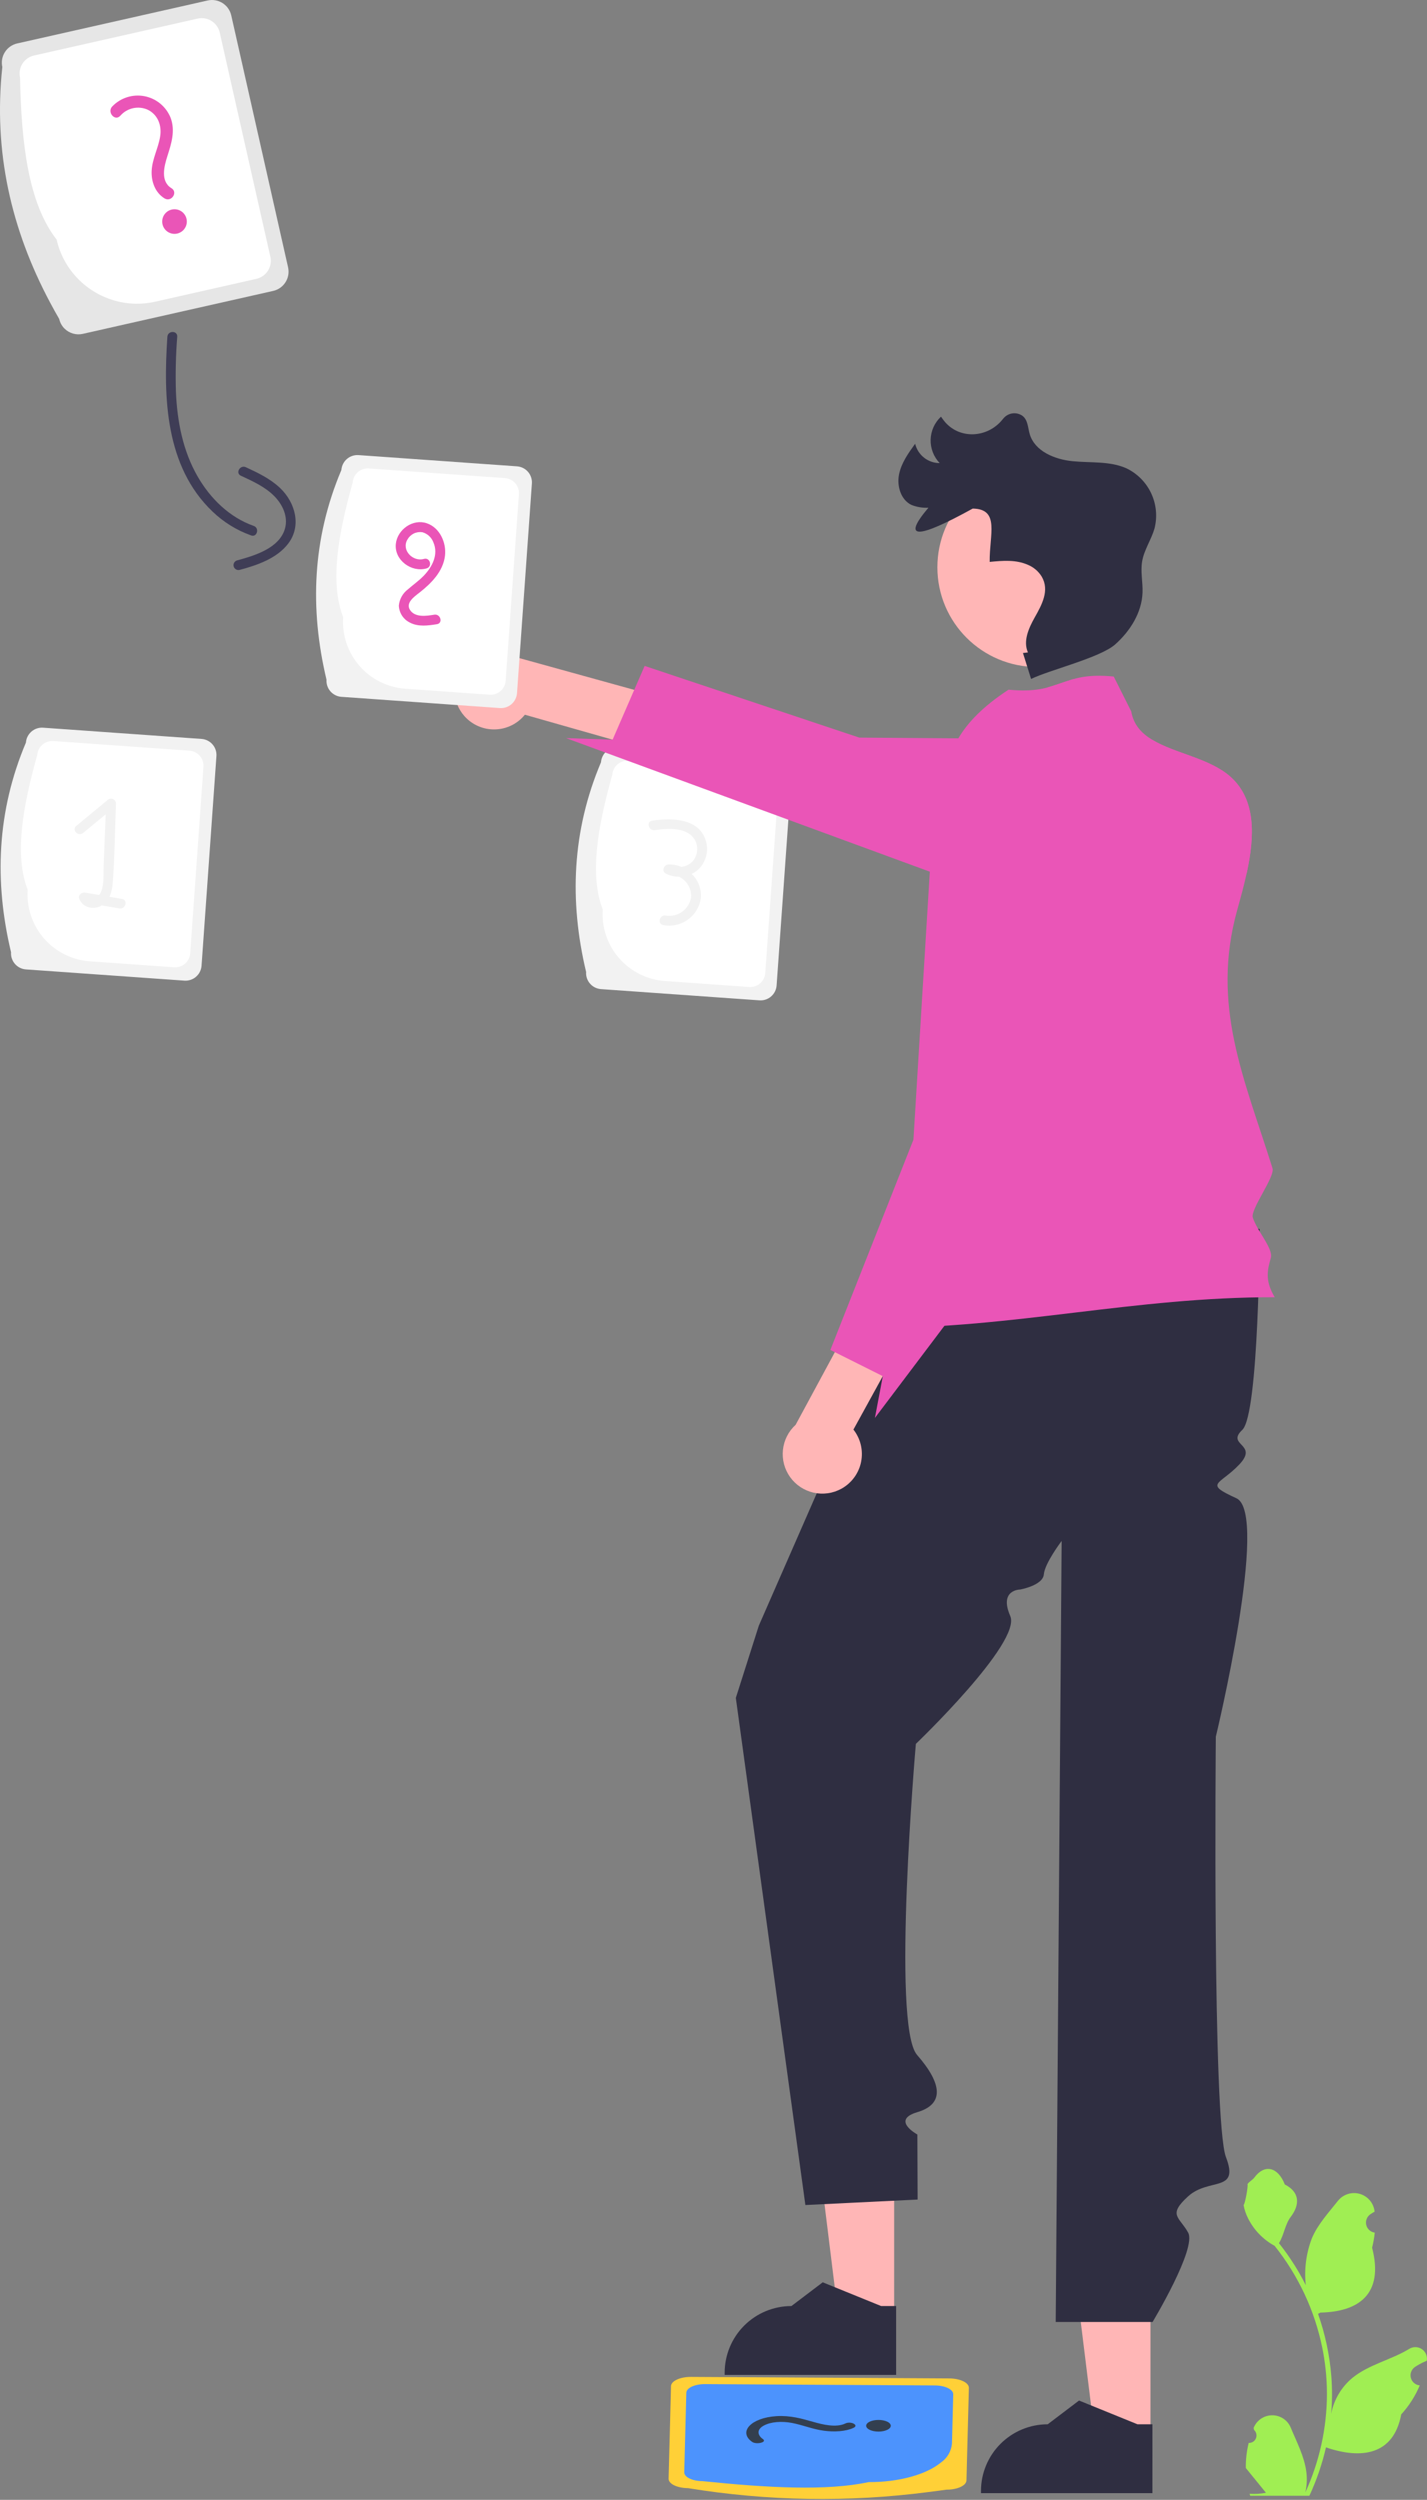 <svg width="229" height="401" viewBox="0 0 229 401" fill="none" xmlns="http://www.w3.org/2000/svg">
<rect x="0" y="0" width="229" height="401" fill="#808080" stroke="none"/>
<g clip-path="url(#clip0_11_4)">
<path d="M46.23 42.885L39.353 12.399L37.11 2.468C36.924 1.648 36.42 0.937 35.708 0.489C34.997 0.041 34.136 -0.106 33.316 0.079L29.929 0.845L2.763 6.968C2.358 7.059 1.974 7.229 1.634 7.469C1.295 7.708 1.006 8.012 0.784 8.363C0.562 8.714 0.411 9.106 0.34 9.515C0.27 9.924 0.281 10.344 0.372 10.748C-1.086 24.313 1.794 36.827 8.043 48.538C8.505 49.414 8.994 50.29 9.502 51.166C9.636 51.772 9.948 52.324 10.397 52.752C10.775 53.113 11.237 53.375 11.741 53.515C12.245 53.655 12.776 53.668 13.286 53.554L16.849 52.752L19.046 52.254L43.839 46.666C44.658 46.481 45.37 45.979 45.818 45.27C46.267 44.561 46.415 43.703 46.23 42.885V42.885Z" fill="#E6E6E6"/>
<path d="M43.387 41.188L36.833 12.187L35.264 5.225C35.091 4.458 34.621 3.792 33.956 3.372C33.291 2.951 32.487 2.812 31.72 2.984L29.633 3.454L5.458 8.904C4.691 9.077 4.024 9.547 3.603 10.211C3.183 10.875 3.043 11.678 3.215 12.445C3.428 23.003 4.535 32.584 9.086 38.431C9.604 40.705 10.716 42.801 12.308 44.507C13.9 46.212 15.916 47.466 18.151 48.141C18.206 48.159 18.252 48.178 18.308 48.196C18.344 48.206 18.391 48.224 18.427 48.233C20.531 48.824 22.749 48.882 24.88 48.399L41.144 44.729C41.911 44.556 42.578 44.086 42.999 43.422C43.42 42.758 43.559 41.955 43.387 41.188V41.188Z" fill="white"/>
<path d="M19.302 18.574C19.837 17.957 20.557 17.53 21.355 17.357C22.153 17.183 22.986 17.271 23.73 17.61C25.343 18.415 25.969 20.127 25.711 21.83C25.423 23.733 24.428 25.464 24.338 27.412C24.259 29.117 24.895 30.908 26.407 31.826C27.491 32.484 28.607 30.855 27.518 30.193C25.725 29.105 26.328 26.714 26.848 25.083C27.497 23.047 28.174 20.971 27.37 18.872C27.015 17.994 26.444 17.218 25.711 16.616C24.978 16.015 24.106 15.607 23.174 15.429C22.242 15.252 21.28 15.31 20.377 15.6C19.474 15.889 18.658 16.4 18.003 17.086C17.148 18.008 18.436 19.507 19.302 18.574V18.574Z" fill="#EA55B7"/>
<path d="M28.004 37.514C29.096 37.514 29.98 36.63 29.98 35.54C29.98 34.45 29.096 33.566 28.004 33.566C26.913 33.566 26.029 34.45 26.029 35.54C26.029 36.63 26.913 37.514 28.004 37.514Z" fill="#EA55B7"/>
<path d="M152.355 381.524L121.076 381.338L110.886 381.278C109.135 381.269 107.699 381.934 107.68 382.764L107.639 384.41L107.295 397.605C107.269 398.429 108.671 399.114 110.422 399.123C123.181 401.208 136.176 401.418 148.996 399.748C149.956 399.632 150.922 399.504 151.893 399.365C152.486 399.374 153.077 399.293 153.645 399.127C154.51 398.86 155.082 398.403 155.097 397.883L155.143 396.153L155.168 395.085L155.482 383.043C155.501 382.213 154.097 381.533 152.355 381.524Z" fill="#FFD037"/>
<path d="M150.043 382.648L120.285 382.476L113.142 382.433C111.505 382.423 110.158 383.044 110.137 383.82L110.111 384.833L109.806 396.576C109.786 397.351 111.097 397.99 112.734 397.999C123.063 399.064 132.649 399.608 139.398 398.154C144.31 398.179 148.643 396.924 150.956 395.045C150.987 395.022 151.015 395.003 151.046 394.979C151.064 394.963 151.092 394.944 151.11 394.928C151.581 394.581 151.972 394.138 152.258 393.629C152.544 393.119 152.718 392.554 152.769 391.972L152.97 384.072C152.991 383.296 151.68 382.658 150.043 382.648Z" fill="#4C93FD"/>
<path d="M122.435 391.26C121.523 390.612 121.427 389.733 122.523 389.113C123.681 388.458 125.494 388.358 127.093 388.664C128.878 389.006 130.333 389.655 132.209 389.911C133.85 390.136 135.742 390.04 136.986 389.444C137.879 389.016 136.552 388.323 135.655 388.752C134.179 389.458 131.991 388.918 130.524 388.498C128.692 387.975 126.827 387.434 124.597 387.574C120.541 387.827 118.425 390.091 120.685 391.694C121.383 392.19 123.142 391.762 122.435 391.259V391.26Z" fill="#333F4F"/>
<path d="M140.974 390.053C142.065 390.053 142.95 389.633 142.95 389.116C142.95 388.599 142.065 388.18 140.974 388.18C139.883 388.18 138.998 388.599 138.998 389.116C138.998 389.633 139.883 390.053 140.974 390.053Z" fill="#333F4F"/>
<path d="M1.772 152.753C-0.946 141.349 -0.493 130.118 4.161 119.114C4.21 118.433 4.528 117.799 5.044 117.352C5.56 116.905 6.233 116.68 6.914 116.728L32.344 118.531C33.026 118.58 33.66 118.897 34.108 119.412C34.555 119.928 34.78 120.6 34.732 121.281L32.343 154.92C32.294 155.6 31.977 156.234 31.46 156.681C30.944 157.128 30.272 157.353 29.59 157.305L4.16 155.503C3.479 155.454 2.844 155.137 2.397 154.621C1.949 154.105 1.724 153.433 1.772 152.753Z" fill="#F2F2F2"/>
<path d="M4.444 142.73C2.269 137.111 3.66 129.383 5.98 121.104C6.026 120.467 6.323 119.873 6.807 119.455C7.29 119.036 7.92 118.825 8.558 118.87L30.413 120.419C31.052 120.465 31.646 120.762 32.065 121.245C32.484 121.728 32.695 122.357 32.65 122.995L30.524 152.929C30.478 153.566 30.181 154.16 29.697 154.579C29.214 154.998 28.584 155.208 27.946 155.163L14.407 154.204C11.564 153.999 8.919 152.676 7.051 150.525C5.183 148.374 4.246 145.571 4.444 142.73V142.73Z" fill="white"/>
<path d="M19.575 144.197C18.907 144.082 18.24 143.968 17.572 143.853C17.88 143.128 18.057 142.355 18.097 141.568C18.413 137.358 18.445 133.108 18.613 128.889C18.609 128.735 18.56 128.585 18.472 128.458C18.384 128.331 18.262 128.232 18.119 128.173C17.976 128.114 17.82 128.097 17.668 128.125C17.516 128.153 17.375 128.224 17.263 128.33C15.586 129.717 13.91 131.105 12.233 132.492C11.448 133.141 12.573 134.254 13.352 133.609C14.555 132.614 15.758 131.618 16.962 130.622C16.851 133.387 16.741 136.151 16.631 138.915C16.578 140.242 16.739 141.853 16.195 143.1C16.121 143.268 16.024 143.425 15.907 143.567C15.168 143.441 14.429 143.314 13.69 143.187C13.158 143.096 12.482 143.539 12.716 144.159C13.225 145.507 14.725 145.933 16.011 145.413C16.124 145.363 16.234 145.304 16.339 145.238L19.154 145.721C20.15 145.892 20.578 144.369 19.575 144.197Z" fill="#F2F2F2"/>
<path d="M94.056 155.913C91.338 144.51 91.791 133.279 96.445 122.275C96.494 121.594 96.812 120.96 97.328 120.513C97.844 120.066 98.516 119.841 99.198 119.889L124.628 121.691C125.31 121.74 125.944 122.058 126.392 122.573C126.839 123.089 127.064 123.761 127.016 124.442L124.627 158.08C124.578 158.761 124.261 159.395 123.744 159.842C123.228 160.289 122.556 160.514 121.874 160.466L96.444 158.664C95.763 158.614 95.128 158.297 94.681 157.782C94.233 157.266 94.008 156.594 94.056 155.913V155.913Z" fill="#F2F2F2"/>
<path d="M96.728 145.891C94.553 140.272 95.944 132.544 98.264 124.265C98.31 123.628 98.607 123.034 99.091 122.615C99.574 122.197 100.204 121.986 100.842 122.031L122.697 123.58C123.336 123.626 123.93 123.923 124.349 124.406C124.768 124.889 124.979 125.518 124.934 126.156L122.808 156.09C122.762 156.727 122.465 157.321 121.981 157.74C121.498 158.158 120.868 158.369 120.23 158.324L106.691 157.364C103.848 157.16 101.203 155.837 99.335 153.686C97.467 151.535 96.53 148.732 96.728 145.891V145.891Z" fill="white"/>
<path d="M110.995 140.184C111.286 140.048 111.561 139.882 111.815 139.687C112.493 139.129 112.994 138.386 113.257 137.549C113.521 136.712 113.536 135.817 113.3 134.971C112.274 131.208 107.768 131.185 104.657 131.638C103.653 131.784 104.08 133.307 105.077 133.162C107.174 132.856 110.466 132.61 111.592 134.898C111.849 135.435 111.941 136.037 111.855 136.626C111.769 137.216 111.51 137.766 111.111 138.208C110.633 138.687 110.004 138.986 109.33 139.054C108.678 138.771 107.97 138.639 107.259 138.668C106.526 138.703 106.117 139.768 106.859 140.141C107.516 140.467 108.24 140.638 108.974 140.639C109.583 140.932 110.091 141.398 110.435 141.979C110.779 142.56 110.943 143.23 110.908 143.904C110.837 144.365 110.677 144.808 110.435 145.208C110.193 145.607 109.874 145.954 109.497 146.23C109.12 146.506 108.692 146.704 108.238 146.814C107.784 146.924 107.313 146.944 106.851 146.871C105.857 146.671 105.432 148.194 106.431 148.395C107.113 148.524 107.813 148.513 108.491 148.363C109.169 148.214 109.809 147.929 110.373 147.526C110.938 147.123 111.414 146.61 111.775 146.018C112.136 145.425 112.373 144.767 112.472 144.08C112.534 143.362 112.434 142.638 112.179 141.964C111.923 141.289 111.519 140.681 110.995 140.184V140.184Z" fill="#F2F2F2"/>
<path d="M143.491 371.635L134.544 371.635L130.288 337.158L143.493 337.159L143.491 371.635Z" fill="#FFB6B6"/>
<path d="M143.806 380.96L116.292 380.959V380.611C116.292 377.774 117.42 375.053 119.429 373.047C121.437 371.04 124.161 369.913 127.001 369.913H127.002L132.028 366.104L141.404 369.914L143.806 369.914L143.806 380.96Z" fill="#2F2E41"/>
<path d="M184.623 390.601L175.676 390.6L171.42 356.124L184.625 356.125L184.623 390.601Z" fill="#FFB6B6"/>
<path d="M184.938 399.925L157.424 399.924V399.576C157.424 396.739 158.553 394.018 160.561 392.012C162.569 390.005 165.293 388.878 168.133 388.878H168.134L173.16 385.069L182.537 388.879L184.939 388.879L184.938 399.925Z" fill="#2F2E41"/>
<path d="M74.542 114.888C75.156 115.575 75.913 116.119 76.759 116.485C77.605 116.85 78.52 117.028 79.442 117.005C80.363 116.982 81.269 116.76 82.096 116.353C82.922 115.946 83.651 115.365 84.231 114.649L114.738 123.324L119.215 115.484L82.906 105.445C81.627 104.56 80.068 104.174 78.523 104.36C76.979 104.546 75.556 105.292 74.525 106.456C73.495 107.62 72.927 109.121 72.93 110.675C72.933 112.229 73.507 113.728 74.542 114.888V114.888Z" fill="#FFB6B6"/>
<path d="M153.875 187.449L121.774 260.771L118.083 272.361L129.244 353.709L147.257 352.83L147.217 342.398C147.217 342.398 142.93 340.076 147.203 338.814C151.476 337.553 151.296 334.351 147.167 329.63C143.039 324.91 146.974 279.736 146.974 279.736C146.974 279.736 163.974 263.473 162.122 259.225C160.27 254.976 163.708 254.976 163.708 254.976C163.708 254.976 167.373 254.321 167.513 252.541C167.653 250.762 170.369 247.183 170.369 247.183L169.418 372.47H184.961C184.961 372.47 192.067 360.674 190.67 358.135C189.274 355.597 187.321 355.348 190.67 352.311C194.02 349.275 198.936 351.76 196.741 346.039C194.547 340.319 195.111 278.59 195.111 278.59C195.111 278.59 203.757 242.768 198.415 240.336C193.073 237.903 195.729 238.247 198.883 234.914C202.038 231.582 196.688 231.886 199.363 229.363C202.038 226.84 202.146 197.148 202.146 197.148L153.875 187.449Z" fill="#2F2E41"/>
<path d="M204.566 208.09C182.065 208.037 162.759 213.089 140.258 213.037C141.724 202.901 146.847 187.014 148.312 176.876C150.373 162.617 148.775 154.106 150.831 139.847C151.036 138.451 151.237 137.06 151.437 135.664C152.249 130.027 150.303 124.39 153.794 118.437C155.281 115.898 157.755 113.306 161.852 110.63C170.363 111.494 170.216 107.659 178.727 108.523L181.543 114.128C181.901 116.256 183.193 117.642 184.944 118.69C188.546 120.866 194.093 121.625 197.426 124.569C201.613 128.268 201.334 134.184 200.089 139.958C199.646 142.012 199.082 144.046 198.549 145.958C194.263 161.365 199.742 173.12 204.21 187.412C204.634 188.767 200.621 194.008 201.046 195.314C201.767 197.527 204.348 200.28 203.937 201.775C203.428 203.627 202.921 205.368 204.566 208.09Z" fill="#EA55B7"/>
<path d="M200.089 139.958L150.831 139.847L149.249 139.842L90.832 118.4L98.308 118.653L101.778 110.662L103.45 106.821L137.879 118.316L153.794 118.437L183.8 118.659C184.185 118.664 184.564 118.674 184.944 118.69C188.546 120.866 194.093 121.625 197.426 124.569C201.613 128.268 201.334 134.184 200.089 139.958Z" fill="#EA55B7"/>
<path d="M166.436 106.994C175.276 106.994 182.443 99.834 182.443 91.002C182.443 82.171 175.276 75.011 166.436 75.011C157.595 75.011 150.428 82.171 150.428 91.002C150.428 99.834 157.595 106.994 166.436 106.994Z" fill="#FFB6B6"/>
<path d="M164.161 104.748L165.465 108.913C168.356 107.487 176.559 105.508 178.967 103.366C181.374 101.223 183.236 98.266 183.35 95.047C183.409 93.384 183.006 91.707 183.283 90.067C183.595 88.213 184.74 86.606 185.265 84.801C185.755 82.91 185.57 80.907 184.743 79.138C183.915 77.368 182.495 75.942 180.729 75.105C178.075 73.94 175.041 74.267 172.156 73.985C169.272 73.704 166.054 72.4 165.242 69.62C164.938 68.581 164.973 67.356 164.044 66.675C163.577 66.364 163.011 66.235 162.455 66.316C161.899 66.396 161.393 66.679 161.033 67.11C160.99 67.159 160.949 67.208 160.91 67.257C158.468 70.317 153.866 70.545 151.457 67.458C151.3 67.256 151.149 67.05 151.004 66.839C150.498 67.312 150.09 67.881 149.806 68.513C149.521 69.144 149.365 69.826 149.345 70.518C149.326 71.211 149.444 71.9 149.693 72.546C149.942 73.193 150.317 73.784 150.796 74.284C149.886 74.285 149.003 73.979 148.289 73.416C147.575 72.854 147.071 72.067 146.859 71.183C145.755 72.707 144.621 74.297 144.266 76.145C143.911 77.993 144.57 80.179 146.266 80.997C147.132 81.339 148.062 81.491 148.991 81.442C144.615 86.614 147.241 86.465 156.104 81.578C160.501 81.661 158.764 85.743 158.821 90.135C160.89 89.937 163.022 89.743 164.978 90.613C165.89 90.996 166.658 91.656 167.175 92.498C168.468 94.717 167.185 97.024 166.048 99.042C165.076 100.767 164.154 102.845 164.961 104.654" fill="#2F2E41"/>
<path d="M135.027 238.807C135.834 238.361 136.534 237.746 137.079 237.004C137.624 236.262 138.002 235.41 138.185 234.507C138.368 233.605 138.353 232.674 138.141 231.778C137.929 230.882 137.524 230.042 136.955 229.318L152.226 201.545L145.575 195.436L127.679 228.556C126.529 229.603 125.805 231.035 125.642 232.581C125.479 234.127 125.889 235.678 126.795 236.942C127.701 238.205 129.039 239.093 130.556 239.437C132.073 239.781 133.664 239.556 135.027 238.807L135.027 238.807Z" fill="#FFB6B6"/>
<path d="M172.272 108.928L168.713 172.63L151.564 212.663L140.402 227.45L141.671 220.749L133.977 216.903L133.255 216.545L143.495 190.631L146.586 182.814L148.025 159.281L149.386 137.029C149.62 133.199 150.648 129.46 152.404 126.048C154.159 122.636 156.604 119.624 159.585 117.205L168.127 110.272L172.272 108.928Z" fill="#EA55B7"/>
<path d="M52.396 109.027C49.678 97.624 50.132 86.392 54.785 75.388C54.835 74.708 55.152 74.074 55.668 73.627C56.184 73.18 56.857 72.955 57.538 73.003L82.969 74.805C83.65 74.854 84.284 75.172 84.732 75.687C85.18 76.203 85.404 76.875 85.357 77.556L82.968 111.194C82.918 111.875 82.601 112.509 82.085 112.956C81.569 113.403 80.896 113.628 80.215 113.58L54.784 111.778C54.103 111.728 53.469 111.411 53.021 110.896C52.573 110.38 52.349 109.708 52.396 109.027V109.027Z" fill="#F2F2F2"/>
<path d="M55.069 99.005C52.894 93.386 54.284 85.658 56.605 77.379C56.651 76.742 56.948 76.148 57.431 75.729C57.914 75.311 58.544 75.1 59.183 75.145L81.038 76.694C81.676 76.74 82.27 77.037 82.689 77.52C83.109 78.003 83.319 78.632 83.275 79.27L81.148 109.204C81.102 109.841 80.805 110.435 80.322 110.853C79.838 111.272 79.208 111.483 78.57 111.438L65.031 110.478C62.188 110.274 59.543 108.951 57.675 106.8C55.807 104.649 54.87 101.846 55.069 99.005V99.005Z" fill="white"/>
<path d="M68.508 83.942C66.268 83.165 63.777 84.935 63.522 87.23C63.234 89.831 66.035 91.884 68.459 91.177C69.435 90.893 69.02 89.367 68.039 89.653C66.262 90.171 64.366 88.254 65.388 86.54C65.62 86.126 65.973 85.793 66.399 85.585C66.826 85.376 67.305 85.303 67.775 85.373C68.173 85.484 68.54 85.686 68.847 85.963C69.153 86.241 69.39 86.587 69.538 86.972C70.41 88.935 69.374 90.928 68 92.355C67.217 93.169 66.298 93.801 65.454 94.543C65.043 94.853 64.702 95.245 64.453 95.695C64.203 96.144 64.051 96.641 64.005 97.153C64.028 97.728 64.207 98.287 64.524 98.768C64.841 99.25 65.284 99.635 65.805 99.883C67.154 100.576 68.688 100.356 70.123 100.125C71.125 99.964 70.7 98.441 69.702 98.601C68.447 98.803 66.568 99.108 65.773 97.801C65.092 96.682 66.495 95.699 67.26 95.103C69.181 93.606 71.124 91.674 71.412 89.129C71.648 87.044 70.588 84.662 68.508 83.942Z" fill="#EA55B7"/>
<path d="M200.387 391.869C200.632 391.88 200.875 391.816 201.082 391.685C201.29 391.554 201.452 391.362 201.546 391.136C201.641 390.91 201.664 390.66 201.612 390.42C201.559 390.181 201.435 389.963 201.255 389.797L201.173 389.471C201.183 389.445 201.194 389.419 201.205 389.393C201.452 388.81 201.866 388.313 202.395 387.965C202.923 387.616 203.543 387.432 204.177 387.434C204.81 387.436 205.428 387.626 205.954 387.978C206.481 388.33 206.891 388.83 207.133 389.415C208.103 391.748 209.337 394.084 209.641 396.551C209.775 397.641 209.718 398.746 209.474 399.817C211.751 394.855 212.934 389.461 212.942 384.002C212.942 382.632 212.866 381.263 212.713 379.902C212.587 378.786 212.412 377.678 212.189 376.578C210.968 370.608 208.348 365.013 204.542 360.252C202.701 359.248 201.211 357.704 200.275 355.829C199.935 355.154 199.696 354.435 199.563 353.692C199.771 353.719 200.346 350.558 200.189 350.364C200.479 349.925 200.997 349.707 201.313 349.279C202.886 347.149 205.053 347.52 206.184 350.415C208.6 351.633 208.624 353.654 207.141 355.597C206.198 356.834 206.068 358.506 205.241 359.83C205.326 359.939 205.414 360.044 205.499 360.153C207.056 362.153 208.413 364.3 209.55 366.564C209.273 364.028 209.603 361.462 210.513 359.078C211.435 356.856 213.163 354.985 214.684 353.065C215.087 352.549 215.633 352.163 216.255 351.958C216.877 351.752 217.545 351.735 218.176 351.909C218.808 352.083 219.373 352.44 219.801 352.934C220.23 353.429 220.501 354.04 220.582 354.689C220.585 354.717 220.588 354.746 220.591 354.774C220.365 354.901 220.144 355.036 219.928 355.179C219.656 355.361 219.445 355.62 219.323 355.924C219.201 356.227 219.174 356.56 219.245 356.879C219.315 357.198 219.481 357.488 219.72 357.711C219.958 357.935 220.259 358.081 220.582 358.131L220.615 358.136C220.535 358.949 220.392 359.756 220.189 360.548C222.142 368.09 217.927 370.837 211.909 370.96C211.777 371.028 211.647 371.096 211.514 371.161C212.657 374.396 213.374 377.765 213.647 381.185C213.801 383.202 213.792 385.229 213.619 387.245L213.629 387.173C214.065 384.932 215.263 382.909 217.018 381.447C219.626 379.307 223.311 378.518 226.125 376.798C226.424 376.606 226.771 376.504 227.127 376.503C227.482 376.502 227.83 376.603 228.13 376.793C228.43 376.984 228.669 377.256 228.82 377.577C228.97 377.899 229.025 378.257 228.978 378.609L228.967 378.684C228.547 378.855 228.139 379.051 227.744 379.273C227.518 379.4 227.297 379.535 227.08 379.678C226.808 379.86 226.598 380.119 226.476 380.422C226.354 380.725 226.326 381.058 226.397 381.377C226.468 381.696 226.633 381.986 226.872 382.21C227.111 382.433 227.411 382.579 227.735 382.629L227.768 382.634C227.792 382.638 227.812 382.641 227.836 382.645C227.119 384.354 226.113 385.927 224.862 387.296C223.642 393.879 218.399 394.504 212.792 392.587H212.788C212.173 395.258 211.281 397.858 210.128 400.345H200.625C200.591 400.239 200.561 400.13 200.53 400.025C201.41 400.08 202.293 400.028 203.159 399.868C202.454 399.004 201.749 398.133 201.044 397.269C201.029 397.253 201.014 397.236 201 397.218C200.642 396.775 200.281 396.337 199.924 395.894L199.924 395.894C199.904 394.538 200.06 393.185 200.387 391.869L200.387 391.869Z" fill="#A0EE53"/>
<path d="M26.86 54.015C26.201 63.758 26.517 74.815 34.088 82.042C35.861 83.751 37.98 85.063 40.301 85.889C41.263 86.228 41.677 84.702 40.722 84.365C36.833 82.996 33.773 79.986 31.735 76.468C29.345 72.343 28.433 67.584 28.234 62.867C28.141 59.915 28.211 56.96 28.442 54.015C28.511 53 26.929 53.004 26.86 54.015V54.015Z" fill="#3F3D56"/>
<path d="M38.653 76.31C40.529 77.18 42.496 78.067 43.98 79.547C45.334 80.898 46.28 82.868 45.731 84.794C44.831 87.953 40.823 89.144 38.028 89.897C37.832 89.958 37.668 90.093 37.569 90.273C37.471 90.453 37.447 90.664 37.501 90.862C37.556 91.059 37.685 91.228 37.862 91.332C38.038 91.437 38.249 91.468 38.448 91.421C41.26 90.663 44.412 89.605 46.249 87.201C48.422 84.355 47.39 80.605 44.949 78.284C43.377 76.789 41.398 75.849 39.451 74.945C38.534 74.519 37.729 75.881 38.653 76.31H38.653Z" fill="#3F3D56"/>
</g>
<defs>
<clipPath id="clip0_11_4">
<rect width="229" height="401" fill="white"/>
</clipPath>
</defs>
</svg>
